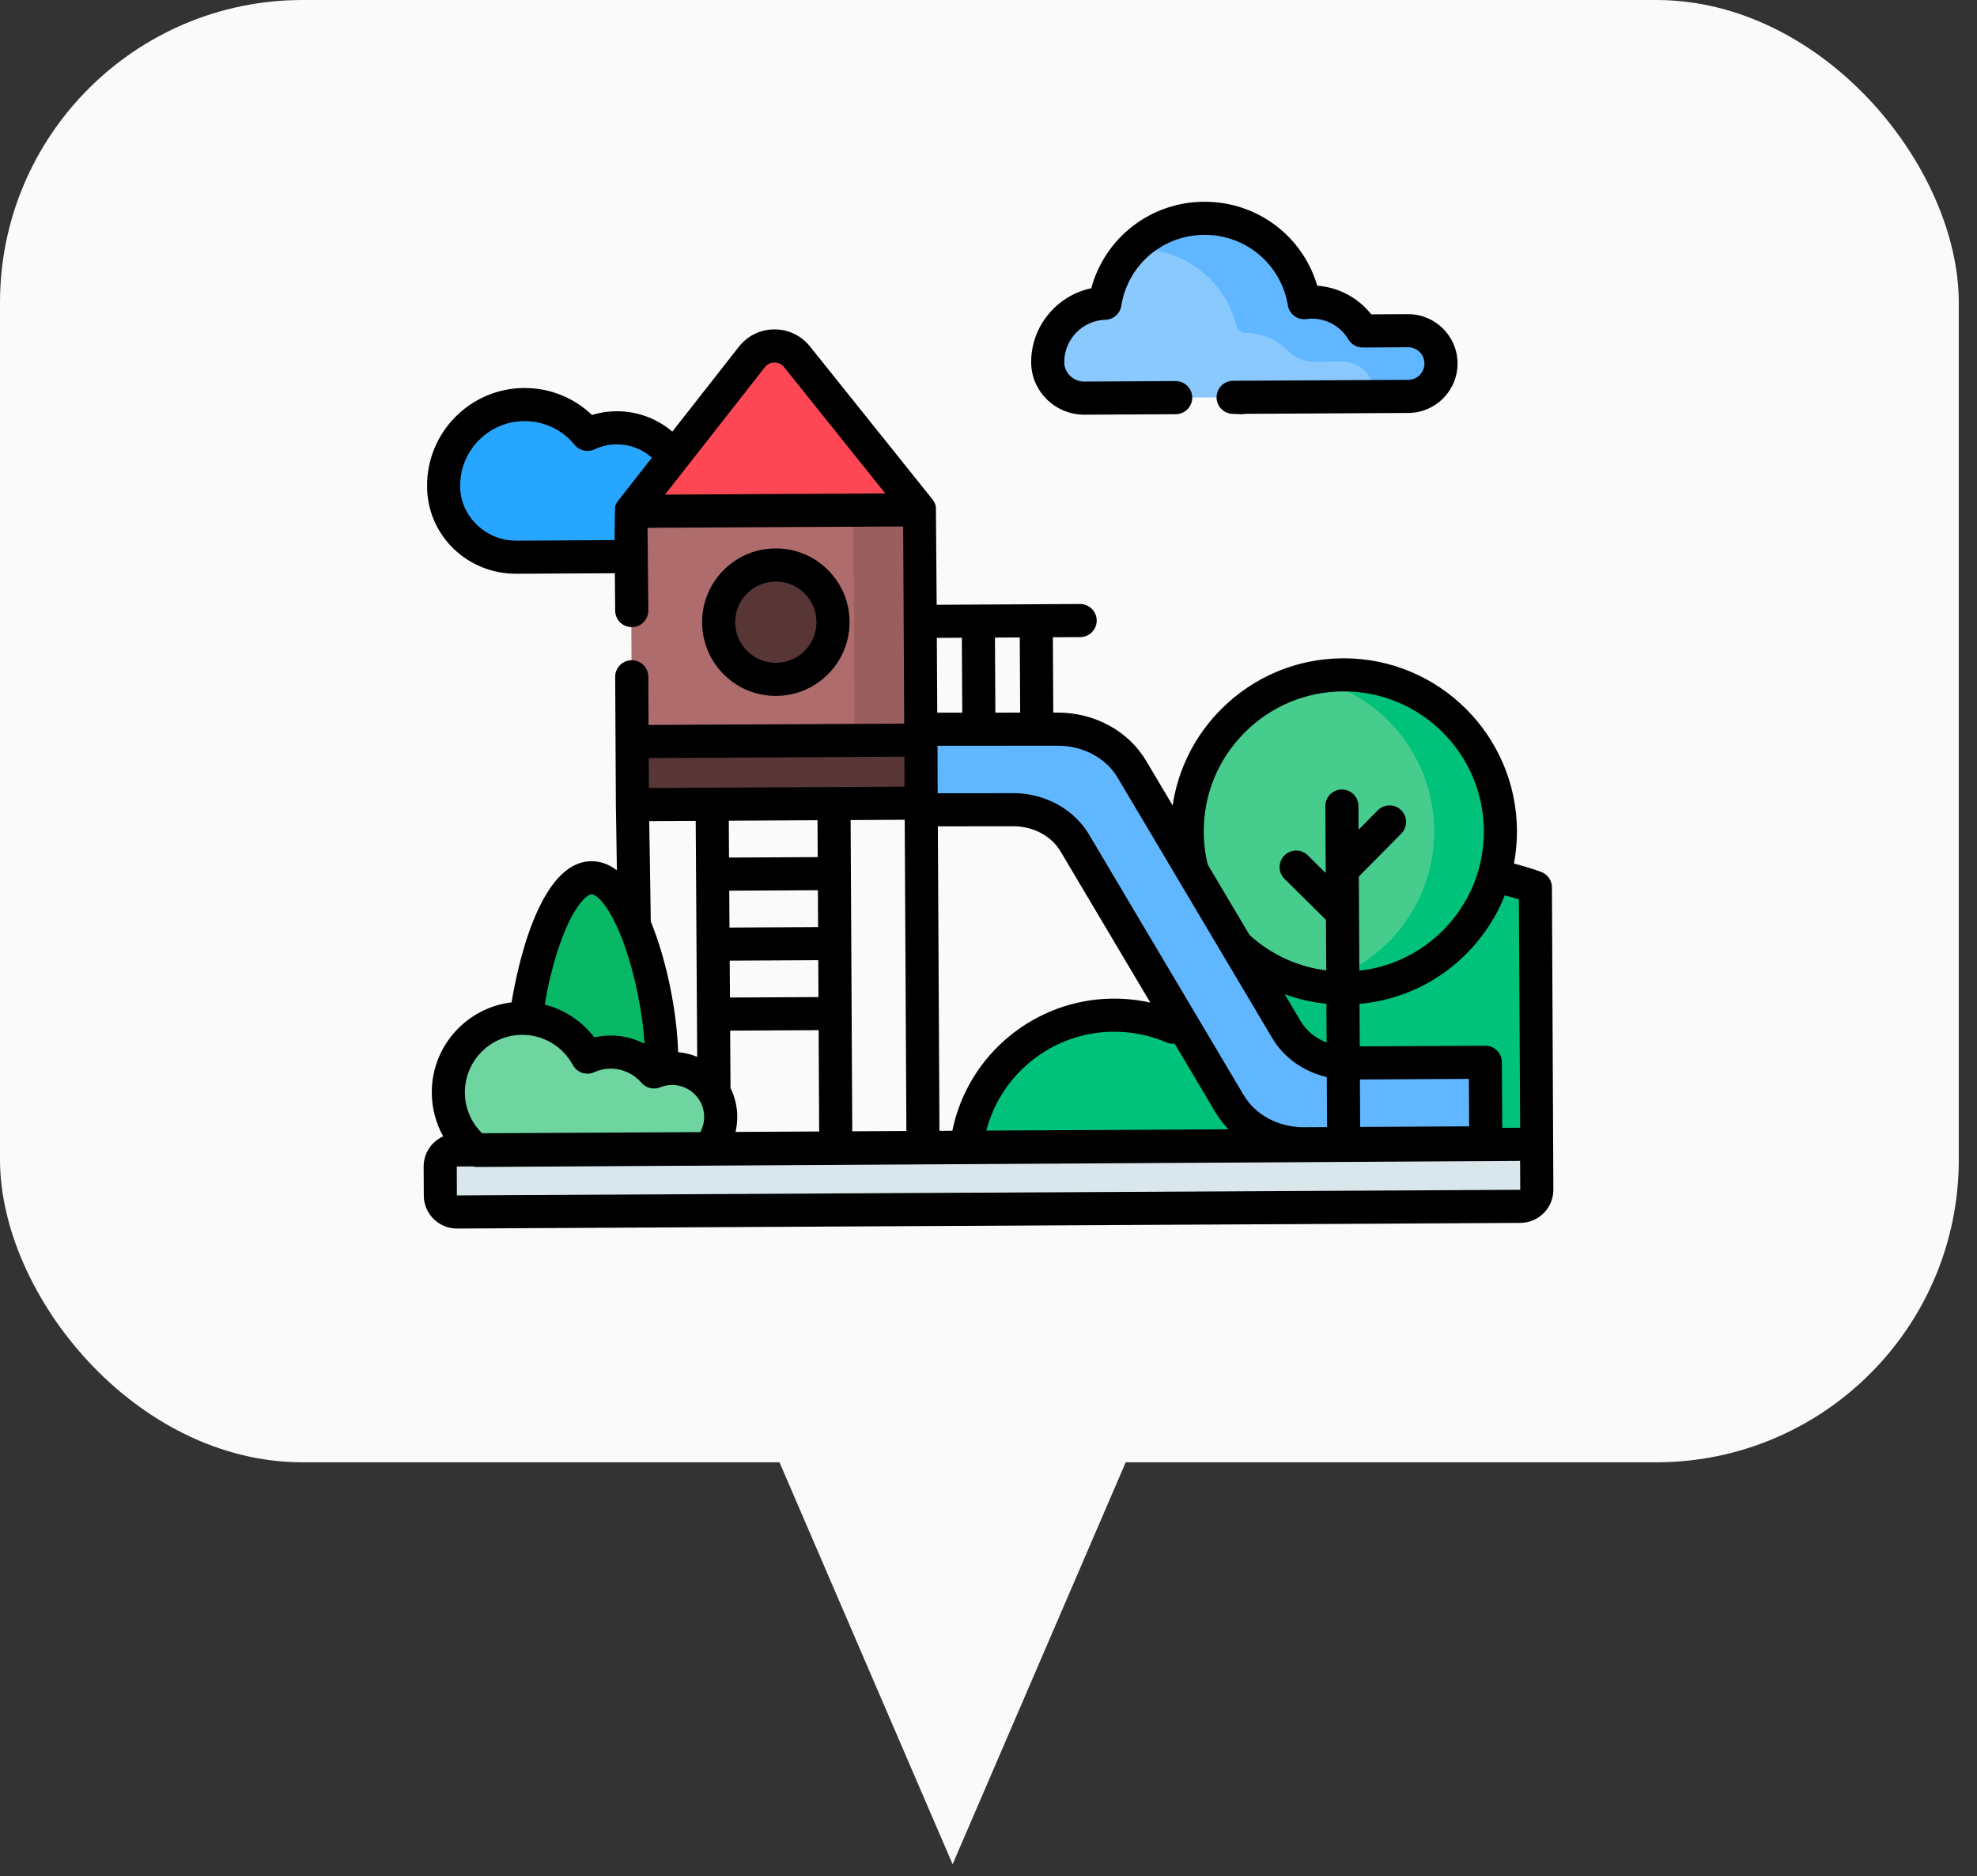 <svg width="98" height="93" viewBox="0 0 98 93" fill="none" xmlns="http://www.w3.org/2000/svg">
<rect x="0" y="0" width="98" height="93" fill="#333333" stroke="none"/>
<rect width="97.097" height="72.478" rx="15" fill="#FAFAFA"/>
<path d="M47.221 92.4L56.072 71.85H38.369L47.221 92.4Z" fill="#FAFAFA"/>
<path d="M40.522 24.748L37.675 24.763C37.436 23.471 36.3 22.494 34.94 22.501C34.426 22.504 33.946 22.647 33.535 22.893C32.935 21.877 31.828 21.197 30.562 21.203C30.046 21.206 29.557 21.324 29.119 21.53C28.378 20.622 27.249 20.045 25.985 20.051C23.767 20.063 21.979 21.871 21.99 24.089C21.991 24.144 21.992 24.199 21.995 24.255C22.079 26.155 23.696 27.628 25.598 27.617L33.143 27.577L36.909 27.557L40.583 27.538C41.362 27.534 41.989 26.892 41.97 26.11C41.952 25.341 41.29 24.744 40.522 24.748Z" fill="#26A6FE"/>
<path d="M76.109 43.983C74.534 43.42 72.837 43.118 71.068 43.127C65.469 43.157 60.615 46.303 58.142 50.913C57.238 50.524 56.242 50.31 55.195 50.315C51.213 50.336 47.985 53.51 47.864 57.458L76.18 57.308L76.109 43.983Z" fill="#00C27A"/>
<path d="M61.294 46.865C62.693 48.182 64.581 48.984 66.654 48.973C70.941 48.95 74.398 45.456 74.375 41.169C74.352 36.882 70.858 33.425 66.571 33.448C62.284 33.471 58.827 36.965 58.85 41.252C58.854 42.02 58.97 42.762 59.181 43.462" fill="#46CC8D"/>
<path d="M59.181 43.462C59.58 44.779 60.318 45.947 61.294 46.865Z" fill="#46CC8D"/>
<path d="M66.571 33.448C66.022 33.451 65.486 33.512 64.969 33.623C68.454 34.372 71.074 37.459 71.094 41.169C71.114 44.907 68.489 48.041 64.975 48.798C65.516 48.914 66.077 48.976 66.654 48.973C70.941 48.95 74.398 45.456 74.375 41.169C74.352 36.882 70.858 33.425 66.571 33.448Z" fill="#00C27A"/>
<path d="M73.649 56.642L64.643 56.69C63.097 56.698 61.681 55.936 60.948 54.702L53.281 41.785C52.676 40.767 51.504 40.133 50.229 40.133L45.653 40.136L45.654 36.144L52.435 36.139C53.973 36.138 55.38 36.9 56.109 38.128L63.77 51.034C64.378 52.057 65.558 52.693 66.839 52.686L73.628 52.65L73.649 56.642Z" fill="#60B7FF"/>
<path d="M37.269 17.694L31.272 25.345L45.586 25.268L39.507 17.682C38.932 16.963 37.837 16.969 37.269 17.694L31.272 25.345L45.586 25.268L39.507 17.682C38.932 16.963 37.837 16.969 37.269 17.694Z" fill="#FD4755"/>
<path d="M31.324 36.76L45.637 36.688L45.653 39.814L31.339 39.886L31.324 36.76Z" fill="#593636"/>
<path d="M31.267 25.348L45.58 25.276L45.637 36.688L31.324 36.76L31.267 25.348Z" fill="#AE6C6C"/>
<path d="M45.586 25.268L42.305 25.286L42.365 36.68L31.332 36.739L31.332 36.756L45.646 36.68L45.586 25.268Z" fill="#9B5E5E"/>
<path d="M41.231 31.515C41.602 29.994 40.669 28.46 39.147 28.089C37.626 27.718 36.092 28.65 35.721 30.172C35.35 31.693 36.282 33.228 37.804 33.599C39.325 33.969 40.86 33.037 41.231 31.515Z" fill="#0172FB"/>
<path d="M41.231 31.515C41.602 29.994 40.669 28.46 39.147 28.089C37.626 27.718 36.092 28.65 35.721 30.172C35.35 31.693 36.282 33.228 37.804 33.599C39.325 33.969 40.86 33.037 41.231 31.515Z" fill="#593636"/>
<path d="M75.362 59.791L22.654 60.072C22.2 60.074 21.83 59.708 21.828 59.254L21.82 57.823C21.818 57.369 22.184 56.999 22.638 56.996L75.346 56.716C75.8 56.714 76.169 57.08 76.172 57.534L76.18 58.965C76.182 59.419 75.816 59.789 75.362 59.791Z" fill="#D9E7EC"/>
<path d="M25.94 52.528C25.958 56.016 27.494 56.059 29.389 56.048C31.284 56.038 32.82 55.98 32.801 52.492C32.783 49.003 31.217 43.495 29.323 43.505C27.428 43.515 25.921 49.039 25.94 52.528Z" fill="#08B865"/>
<path d="M33.308 52.955C32.993 52.956 32.693 53.019 32.417 53.131C31.897 52.524 31.124 52.141 30.262 52.146C29.854 52.148 29.467 52.237 29.118 52.395C28.495 51.243 27.273 50.463 25.872 50.47C23.846 50.481 22.213 52.132 22.224 54.157C22.23 55.32 22.778 56.353 23.626 57.02L35.117 56.959C35.498 56.531 35.729 55.966 35.726 55.347C35.719 54.019 34.636 52.948 33.308 52.955Z" fill="#6ED5A1"/>
<path d="M69.793 16.39L67.544 16.402C67.034 15.542 66.094 14.966 65.022 14.972C64.895 14.973 64.771 14.984 64.648 15.001C64.254 12.618 62.178 10.807 59.686 10.82C57.202 10.833 55.151 12.654 54.773 15.03C53.192 15.071 51.927 16.366 51.935 17.955C51.935 17.962 51.935 17.969 51.936 17.975C51.947 18.958 52.773 19.738 53.756 19.732L61.126 19.693L67.344 19.66L69.811 19.647C70.71 19.642 71.435 18.909 71.43 18.01C71.425 17.111 70.693 16.386 69.793 16.39Z" fill="#8AC9FE"/>
<path d="M69.747 16.391L67.544 16.402C67.034 15.542 66.094 14.966 65.022 14.972C64.895 14.973 64.771 14.984 64.648 15.001C64.254 12.618 62.178 10.807 59.686 10.82C58.275 10.827 57.005 11.419 56.1 12.363C56.201 12.356 56.303 12.351 56.405 12.351C58.761 12.338 60.744 13.956 61.288 16.145C61.337 16.343 61.537 16.505 61.741 16.503C62.558 16.499 63.298 16.832 63.83 17.371C64.179 17.725 64.649 17.931 65.146 17.929L66.512 17.922C67.412 17.917 68.145 18.642 68.149 19.541C68.15 19.58 68.147 19.618 68.144 19.656L69.811 19.647C70.736 19.642 71.477 18.866 71.428 17.932C71.382 17.056 70.624 16.386 69.747 16.391Z" fill="#60B7FF"/>
<path d="M38.478 34.492C40.493 34.481 42.123 32.834 42.113 30.818C42.108 29.842 41.723 28.927 41.029 28.24C40.34 27.558 39.428 27.183 38.459 27.183C38.452 27.183 38.445 27.183 38.439 27.183C37.463 27.188 36.547 27.573 35.86 28.267C35.174 28.961 34.798 29.881 34.804 30.857C34.809 31.833 35.194 32.749 35.888 33.436C36.577 34.118 37.489 34.492 38.458 34.492C38.464 34.492 38.471 34.492 38.478 34.492ZM36.444 30.848C36.441 30.311 36.648 29.804 37.026 29.421C37.405 29.039 37.909 28.826 38.447 28.824C38.451 28.824 38.455 28.824 38.459 28.824C38.992 28.824 39.495 29.03 39.875 29.406C40.257 29.784 40.47 30.289 40.472 30.827C40.475 31.365 40.268 31.872 39.89 32.254C39.512 32.637 39.007 32.849 38.469 32.852C38.465 32.852 38.462 32.852 38.458 32.852C37.924 32.852 37.421 32.645 37.042 32.27C36.659 31.891 36.447 31.386 36.444 30.848Z" fill="black"/>
<path d="M76.929 43.979C76.927 43.634 76.71 43.327 76.385 43.211C75.948 43.054 75.499 42.918 75.048 42.801C75.148 42.267 75.198 41.72 75.195 41.165C75.17 36.448 71.325 32.628 66.613 32.628C66.598 32.628 66.582 32.628 66.567 32.628C64.274 32.64 62.124 33.544 60.511 35.174C59.216 36.482 58.395 38.133 58.127 39.92L56.814 37.709C55.939 36.234 54.263 35.319 52.439 35.319C52.438 35.319 52.436 35.319 52.435 35.319L52.211 35.319L52.191 31.585L53.548 31.578C54.001 31.575 54.366 31.206 54.364 30.753C54.362 30.3 53.987 29.935 53.539 29.937L46.431 29.975C46.431 29.975 46.393 25.13 46.392 25.123C46.385 25.083 46.375 25.043 46.362 25.005C46.36 25 46.358 24.995 46.357 24.991C46.327 24.908 46.284 24.831 46.231 24.763C46.229 24.761 46.227 24.758 46.226 24.756L40.148 17.169C39.716 16.63 39.072 16.321 38.381 16.326C38.344 16.326 38.307 16.328 38.27 16.329C37.629 16.364 37.04 16.666 36.637 17.171C36.632 17.176 36.628 17.182 36.624 17.188L33.328 21.392C32.566 20.744 31.597 20.383 30.581 20.383C30.573 20.383 30.565 20.383 30.558 20.383C30.142 20.386 29.735 20.447 29.343 20.567C28.448 19.711 27.262 19.231 26.007 19.231C25.999 19.231 25.99 19.231 25.981 19.231C23.314 19.245 21.156 21.427 21.17 24.094C21.171 24.159 21.172 24.225 21.175 24.291C21.279 26.621 23.211 28.438 25.578 28.438C25.586 28.438 25.594 28.438 25.602 28.438L30.479 28.412L30.495 30.27C30.499 30.723 30.871 31.089 31.323 31.083C31.776 31.079 32.14 30.709 32.136 30.256L32.099 26.16L44.77 26.093L44.822 35.864L32.148 35.932L32.136 33.539C32.133 33.088 31.767 32.724 31.316 32.724C31.314 32.724 31.313 32.724 31.311 32.724C30.858 32.726 30.493 33.095 30.495 33.548L30.512 36.761L30.529 39.886C30.529 39.888 30.529 39.889 30.529 39.891C30.529 39.892 30.529 39.893 30.529 39.895L30.58 43.137C30.186 42.836 29.769 42.685 29.329 42.685C29.325 42.685 29.322 42.685 29.318 42.685C26.704 42.699 25.626 48.058 25.359 49.682C23.125 49.948 21.392 51.859 21.404 54.161C21.408 54.931 21.606 55.67 21.969 56.321C21.787 56.403 21.619 56.517 21.475 56.663C21.166 56.975 20.998 57.388 21 57.827L21.008 59.258C21.012 60.161 21.748 60.892 22.65 60.892H22.659L75.366 60.612C76.272 60.607 77.005 59.866 77 58.961L76.929 43.979ZM75.292 44.575L75.354 55.897C75.35 55.897 75.346 55.896 75.341 55.896L74.466 55.901L74.448 52.645C74.447 52.428 74.36 52.22 74.205 52.067C74.05 51.914 73.838 51.825 73.624 51.83L67.402 51.863L67.391 49.757C69.406 49.577 71.274 48.702 72.714 47.247C73.539 46.413 74.172 45.438 74.592 44.379C74.827 44.439 75.061 44.503 75.292 44.575ZM44.83 37.505L44.834 38.142L44.834 38.99L41.34 39.009C41.339 39.009 41.338 39.009 41.336 39.009C41.336 39.009 41.336 39.009 41.336 39.009L35.296 39.041C35.295 39.041 35.295 39.041 35.295 39.041C35.295 39.041 35.295 39.041 35.295 39.041L32.165 39.058L32.157 37.572L44.83 37.505ZM40.553 45.95L36.16 45.974L36.148 44.145L40.543 44.122L40.553 45.95ZM36.171 47.614L40.561 47.591L40.571 49.419L36.183 49.442L36.171 47.614ZM40.534 42.482L36.138 42.505L36.126 40.677L40.524 40.654L40.534 42.482ZM33.615 52.149C33.561 50.354 33.158 48.192 32.54 46.417C32.449 46.155 32.355 45.908 32.26 45.674L32.182 40.698L34.486 40.686L34.561 52.383C34.266 52.259 33.947 52.179 33.615 52.149ZM36.209 53.925C36.21 53.904 36.211 53.883 36.211 53.862L36.193 51.082L40.58 51.059L40.606 56.081L36.459 56.103C36.517 55.856 36.547 55.601 36.546 55.343C36.543 54.834 36.422 54.353 36.209 53.925ZM42.247 56.072L42.165 40.645L44.847 40.631L44.929 56.058L42.247 56.072ZM46.569 56.049L46.489 40.956L50.23 40.953H50.232C51.22 40.953 52.118 41.432 52.575 42.204L57.021 49.693C56.425 49.56 55.814 49.494 55.191 49.495C51.311 49.516 47.978 52.262 47.207 56.046L46.569 56.049ZM55.199 51.136C56.106 51.134 56.987 51.309 57.818 51.666C57.952 51.724 58.093 51.742 58.229 51.728L60.243 55.12C60.427 55.431 60.649 55.715 60.898 55.973L48.892 56.037C49.631 53.187 52.213 51.151 55.199 51.136ZM65.761 51.672C65.218 51.464 64.761 51.097 64.475 50.615L63.682 49.278C64.345 49.519 65.039 49.679 65.75 49.75L65.761 51.672ZM67.411 53.503L72.812 53.474L72.825 55.826L67.423 55.855L67.411 53.503ZM59.67 41.247C59.66 39.393 60.373 37.646 61.677 36.328C62.981 35.01 64.721 34.278 66.576 34.268C66.588 34.268 66.6 34.268 66.613 34.268C70.424 34.268 73.534 37.358 73.555 41.174C73.564 43.028 72.852 44.775 71.547 46.093C70.417 47.236 68.959 47.937 67.382 48.11L67.357 43.444L69.462 41.316C69.781 40.994 69.778 40.475 69.456 40.156C69.134 39.838 68.615 39.84 68.296 40.163L67.345 41.124L67.339 39.945C67.336 39.492 66.963 39.129 66.514 39.129C66.061 39.132 65.696 39.501 65.698 39.954L65.716 43.272L64.829 42.394C64.507 42.075 63.987 42.078 63.669 42.4C63.35 42.722 63.353 43.241 63.675 43.56L65.728 45.592L65.742 48.097C64.327 47.92 63.005 47.313 61.939 46.342L59.865 42.848C59.739 42.327 59.673 41.789 59.67 41.247ZM52.436 36.96H52.439C53.686 36.96 54.822 37.568 55.403 38.547L60.571 47.252C60.581 47.271 60.592 47.289 60.603 47.306L63.065 51.453C63.645 52.43 64.631 53.118 65.769 53.384L65.783 55.864L64.638 55.87C64.631 55.87 64.625 55.87 64.618 55.87C63.37 55.87 62.235 55.263 61.653 54.283L53.986 41.367C53.234 40.1 51.796 39.313 50.232 39.313C50.231 39.313 50.229 39.313 50.228 39.313L46.48 39.316L46.474 38.138L46.474 36.964L52.436 36.96ZM50.57 35.32L49.34 35.321L49.32 31.6L50.55 31.594L50.57 35.32ZM47.679 31.609L47.699 35.322L46.459 35.323L46.439 31.616L47.679 31.609ZM37.915 18.2C38.072 17.998 38.28 17.967 38.39 17.967C38.501 17.969 38.707 17.995 38.867 18.195L43.885 24.457L32.964 24.515L37.915 18.2ZM25.594 26.797C24.121 26.805 22.878 25.648 22.814 24.218C22.812 24.174 22.811 24.129 22.811 24.085C22.801 22.322 24.227 20.881 25.99 20.872H26.007C26.971 20.872 27.872 21.3 28.484 22.049C28.722 22.341 29.129 22.433 29.47 22.272C29.815 22.109 30.184 22.026 30.567 22.024C31.218 22.019 31.836 22.258 32.314 22.685L30.626 24.838C30.624 24.841 30.623 24.844 30.621 24.847C30.597 24.878 30.575 24.912 30.556 24.946C30.554 24.95 30.551 24.954 30.549 24.958C30.53 24.993 30.514 25.03 30.501 25.067C30.498 25.075 30.495 25.082 30.493 25.09C30.481 25.127 30.464 26.771 30.464 26.771L25.594 26.797ZM28.07 45.986C28.604 44.77 29.114 44.327 29.327 44.325H29.328C29.617 44.325 30.324 45.039 30.991 46.956C31.497 48.41 31.853 50.206 31.952 51.734C31.441 51.469 30.868 51.325 30.277 51.325C30.271 51.325 30.265 51.325 30.258 51.325C29.987 51.327 29.72 51.358 29.46 51.418C28.845 50.61 27.977 50.04 27.002 49.791C27.237 48.378 27.618 47.014 28.07 45.986ZM25.876 51.291H25.891C26.938 51.291 27.897 51.862 28.396 52.786C28.601 53.164 29.064 53.32 29.456 53.143C29.712 53.027 29.985 52.967 30.267 52.966C30.856 52.965 31.411 53.218 31.795 53.665C32.024 53.932 32.399 54.023 32.726 53.891C32.913 53.815 33.11 53.776 33.312 53.775H33.321C34.191 53.775 34.901 54.481 34.906 55.352C34.907 55.62 34.84 55.88 34.715 56.112L23.899 56.169C23.357 55.639 23.048 54.92 23.044 54.153C23.036 52.583 24.306 51.299 25.876 51.291ZM75.358 58.971L22.648 59.25L22.642 57.817L23.424 57.812C23.49 57.829 23.557 57.84 23.626 57.84H23.63L75.352 57.538L75.359 58.971C75.359 58.971 75.359 58.971 75.358 58.971Z" fill="black"/>
<path d="M53.746 20.553H53.76L58.284 20.529C58.737 20.526 59.102 20.157 59.1 19.704C59.097 19.253 58.731 18.888 58.28 18.888C58.278 18.888 58.277 18.888 58.276 18.888L53.751 18.912C53.749 18.912 53.748 18.912 53.746 18.912C53.206 18.912 52.762 18.488 52.756 17.962L52.756 17.951C52.749 16.822 53.664 15.879 54.794 15.85C55.189 15.839 55.52 15.549 55.582 15.159C55.906 13.131 57.633 11.651 59.69 11.64H59.714C61.77 11.64 63.503 13.107 63.839 15.135C63.911 15.572 64.318 15.873 64.757 15.814C64.863 15.8 64.948 15.793 65.026 15.793H65.037C65.773 15.793 66.463 16.186 66.839 16.821C66.987 17.07 67.255 17.223 67.545 17.223H67.549L69.798 17.211H69.802C70.246 17.211 70.608 17.571 70.61 18.015C70.613 18.46 70.252 18.825 69.806 18.827L61.122 18.873C60.675 18.876 60.312 19.235 60.306 19.682C60.299 20.128 60.651 20.498 61.097 20.513L61.532 20.529C61.602 20.531 61.669 20.525 61.734 20.511L69.815 20.468C71.165 20.46 72.258 19.356 72.251 18.006C72.243 16.66 71.147 15.571 69.802 15.571C69.798 15.571 69.793 15.571 69.789 15.571L67.973 15.58C67.323 14.756 66.347 14.236 65.296 14.161C64.575 11.708 62.333 10 59.714 10C59.703 10 59.693 10 59.682 10C57.031 10.014 54.772 11.782 54.094 14.287C52.393 14.641 51.106 16.169 51.115 17.962L51.116 17.986C51.133 19.404 52.311 20.553 53.746 20.553Z" fill="black"/>
</svg>
